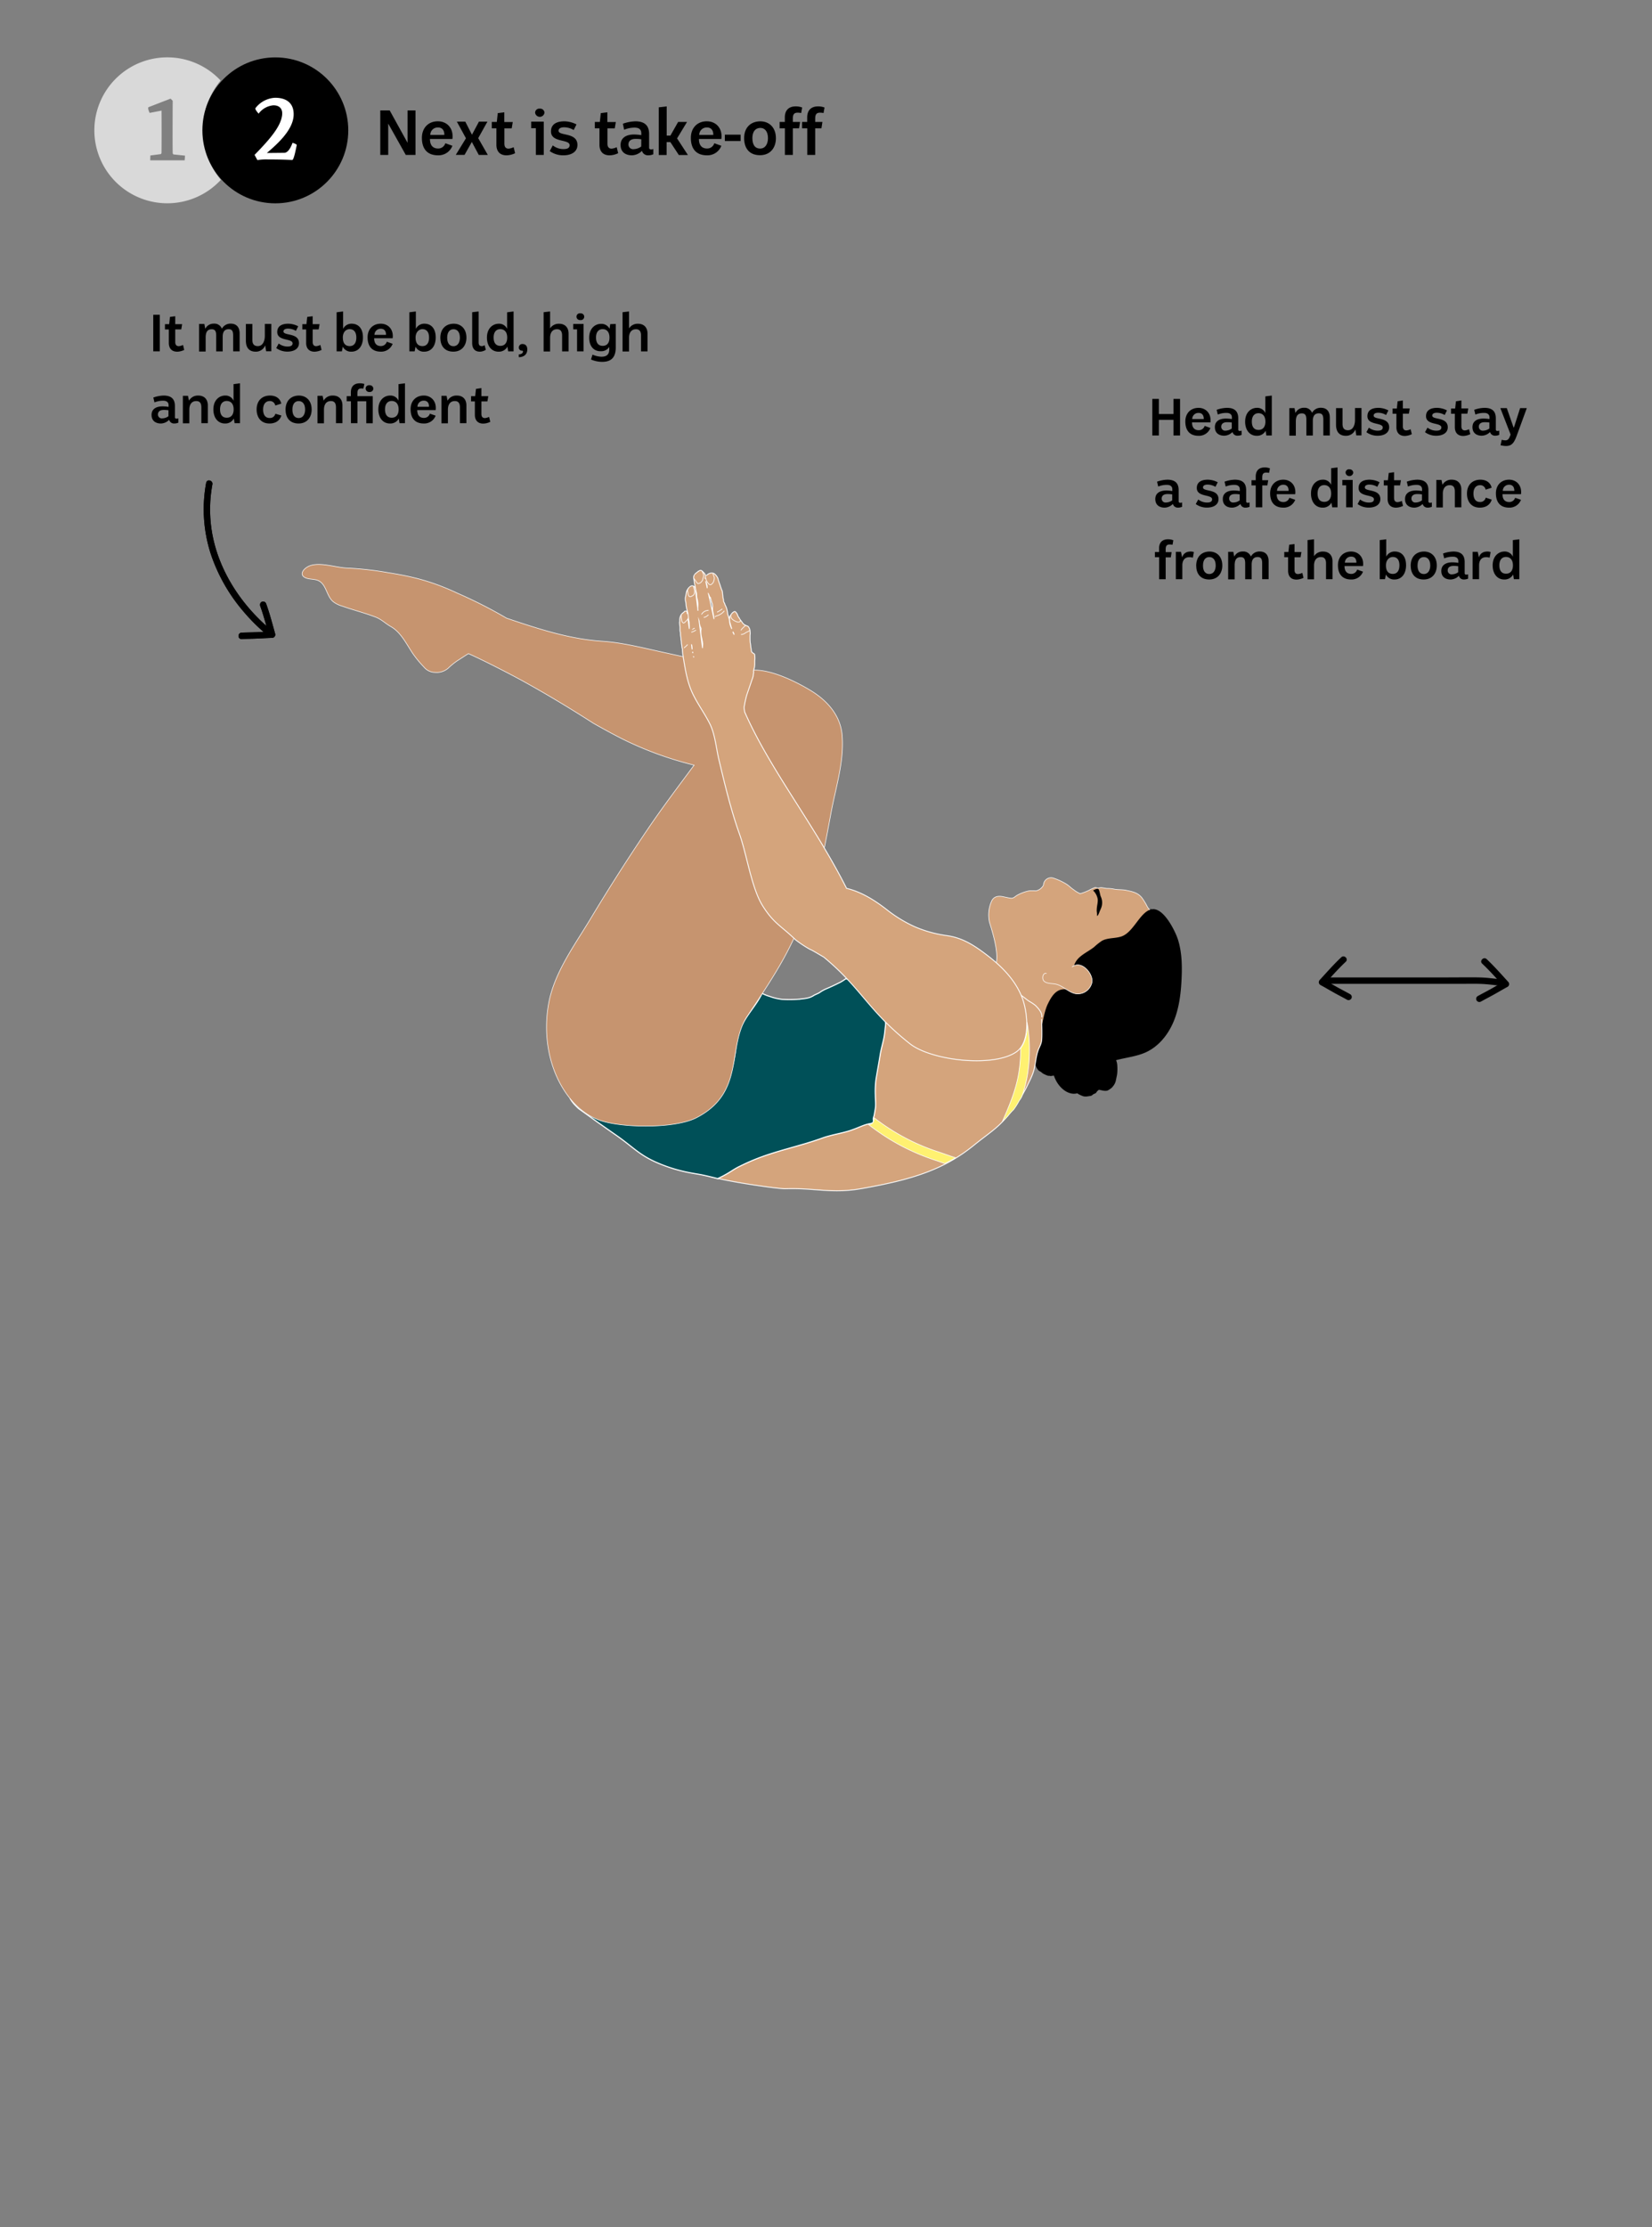 <svg id="Layer_1" data-name="Layer 1" xmlns="http://www.w3.org/2000/svg" viewBox="0 0 780 1051.14"><rect x="0" y="0" width="780" height="1051.14" fill="#808080" stroke="none"/><defs><style>.cls-1,.cls-2,.cls-5{fill:#d4a47c;}.cls-1,.cls-2,.cls-3,.cls-4,.cls-5,.cls-6{stroke:#fff;stroke-miterlimit:10;}.cls-1{stroke-width:0.28px;}.cls-2{stroke-width:0.41px;}.cls-3{fill:#005058;stroke-width:0.53px;}.cls-4{fill:#c6946f;stroke-width:0.27px;}.cls-5{stroke-width:0.32px;}.cls-6{fill:#fff171;stroke-width:0.3px;}.cls-7,.cls-8{fill:#fff;}.cls-7{opacity:0.7;}</style></defs><path class="cls-1" d="M503.44,481.11c1.24.28-6.08,7.84-5.46,9.19s-1.09,2-2,2.78c-.73.61-1.08,1.48-1.76,2.15-.52.52-1.08.77-1.49,1.42a6.51,6.51,0,0,0-.84,4.67c.55,1.76,2.45,2.6,3.18,4.21a5.61,5.61,0,0,1,.33,2.24,2.73,2.73,0,0,1,1.71-.32c4.06.47,7,3.38,10.53,5.08a20.29,20.29,0,0,0,1.69-3.17,30.08,30.08,0,0,1,2.78-4.91c1-1.41,1.39-2.89,3-3.5,1.21-.46,2.56-.16,3.75-.63a25.55,25.55,0,0,1,2.37-1.11,33.74,33.74,0,0,1,4.1-.59c3-.42,6.09-1.14,9.11-1.7a25.55,25.55,0,0,0,9.2-3.46,20.39,20.39,0,0,0,6.67-7.41,44.72,44.72,0,0,0,3.32-7,77.92,77.92,0,0,0,2.7-11c.72-4.19,0-9.14-1-13.22-.77-3-1-6-2.18-9a26.36,26.36,0,0,0-5.21-7.92c-1.81-2-2.73-4.36-3.91-6.72-.59-1.19-1.67-2.05-2.33-3.26a29.54,29.54,0,0,0-2.56-4.21c-2-2.49-4.64-2.92-7.54-3.53-1.93-.4-3.83-.14-5.77-.58a14.44,14.44,0,0,0-2.86-.28c-1.08,0-2-.36-3.12-.38-.53,0-.95.19-1.5.19s-.86-.33-1.41-.22a20.77,20.77,0,0,0-3,1.41,26.93,26.93,0,0,1-3.62,1.38,2.47,2.47,0,0,0-.4.11c0-.06-.14-.16-.47-.3a12.79,12.79,0,0,1-2.5-1.57c-2.09-1.43-2-1.91-4.55-3.3a28.55,28.55,0,0,0-5-2.19,3.57,3.57,0,0,0-4.68,2.95,2,2,0,0,1-.58,1.19,5,5,0,0,1-3.11,1.88,19.67,19.67,0,0,0-3.17,0,19.38,19.38,0,0,0-5.47,2c-1.4.78-1.83,1.7-3.39,1.43-1.13-.19-2.26-.44-3.37-.67-2.1-.45-4.16-.25-5.3,1.8a15.79,15.79,0,0,0-1.08,10.54c9,28-2.8,20.27-2.89,30.59-.06,7.06.72,18.15-3.83,23.6"/><path d="M519.07,430.58c-.13.35-.29.7-.44,1s-.3.6-.53.67-.1,0-.13-.07,0-.23,0-.31,0-.23,0-.35c0-.46-.1-.91-.13-1.37,0-.27-.06-.53,0-.79,0-1.65.61-3.35.45-5a7.48,7.48,0,0,0-2.19-4.07c.48-.24,2-1.09,2.47-.69.63.57.8,2.8,1.18,3.59a6.81,6.81,0,0,1,.38,4.72C519.86,428.86,519.38,429.69,519.07,430.58Z"/><path d="M513.52,512.12c1.46-2.16,2.65-4.74,4.35-6.7,5.43-6.23,15.27-5.3,22.85-8.61,6.23-2.72,10.82-8.41,13.42-14.69s3.41-13.15,3.74-19.94c.3-6.3.19-12.72-1.71-18.72-1.28-4-6.77-15.23-12.31-14.29S535.36,440,529.5,442c-3,1-6.36.56-9.11,2a26.62,26.62,0,0,0-3.71,2.92c-2.21,1.78-4.87,3-7,4.92s-3.55,5-2.42,7.63a11.61,11.61,0,0,1,6,.76c1.82.91,1.16,2,.61,4-.74,2.7-2.25,4.36-5,3.84s-5.59-1.71-8.25-.86c-2.89.92-4.52,3.89-5.86,6.6-2.31,4.66-3,14-5.36,18.62,2.25,2.17,1.21,1.89,3.33,4.19,1.59,1.74,4.6-1.62,4.12.69a19.34,19.34,0,0,0,1.87,12.93c2,3.68,6,6.91,10.05,5.76A8.76,8.76,0,0,0,513.52,512.12Z"/><path d="M543.06,428.69l.46.85.2-.1A3.15,3.15,0,0,0,543.06,428.69Z"/><path class="cls-1" d="M506.21,456.42c4.25-3.53,10.07,3.12,9.37,7.23a6.86,6.86,0,0,1-7.52,5.41c-3.51-.55-6.08-3.78-9.54-4.55-1.82-.4-3.91-.13-5.4-1.26s-.71-4.41,1-3.74"/><path d="M512.2,498.85a7.56,7.56,0,0,0,2.64,2.38,12.46,12.46,0,0,1,2.9,3,6.44,6.44,0,0,1,1.45,4.47,7,7,0,0,1-1.74,3.82,6.84,6.84,0,0,1-3.06,2.24c-1.34.23-3.38-.64-4.7-.88a7,7,0,0,1-3.88-2.78,6.26,6.26,0,0,1-1.74-4.56,20.71,20.71,0,0,1,4.79-10c1.15-1.42,3.63-1.83,5.4-1.84s4.68.5,6.13,1.6c2.77,2.12,1.93,6.37.69,9.06-.74,1.62-1.65,3.17-3.52,3.61a10.24,10.24,0,0,1-4.6-.27,18.78,18.78,0,0,1-5.07-1.39,6.89,6.89,0,0,1-2.36-1.42,21.67,21.67,0,0,0-2.11-2.26,8.62,8.62,0,0,1-2.1-2.76,3.38,3.38,0,0,1-.25-2.64,11.47,11.47,0,0,1,1.06-3c.31-.59.83-1.05,1.18-1.62.61-1,.66-1,1.95-.79"/><path d="M516.06,502.4c1.47-.34,2.59.41,3.69,1.25a6,6,0,0,0,1.19.82,1.94,1.94,0,0,1,1.18,1.63c.38,1.89-.63,3.94-1.34,5.59a6.58,6.58,0,0,1-1.11,2c-.49.52-1.15.84-1.62,1.36-.28.3-.39.68-.75.92s-.82.32-1.19.6-.51.51-1,.65a9.35,9.35,0,0,1-1.29.2,5.22,5.22,0,0,1-2.36,0,14.5,14.5,0,0,1-2.24-1,5.3,5.3,0,0,1-.88-.68c-.36-.29-.8-.43-1.16-.71a6.52,6.52,0,0,1-1.72-3.23c-.75-2.21-.06-4.84.48-7.05a12.06,12.06,0,0,1,2.36-4.7,29.3,29.3,0,0,1,2.11-2.06,10.5,10.5,0,0,1,2.08-1.75,8.69,8.69,0,0,1,2.85-1,19.26,19.26,0,0,1,3.2-.45,6.47,6.47,0,0,1,3,.89,8.29,8.29,0,0,0,1.38,1,5.84,5.84,0,0,1,1.58.74,6.94,6.94,0,0,1,3,5.1,22,22,0,0,1-.05,4.52c-.16,1-.39,1.89-.57,2.84a6.2,6.2,0,0,1-1.32,2.77,4.37,4.37,0,0,1-1.31,1.26,5.52,5.52,0,0,1-1.51.88c-1.67.32-3.11-.49-4.71-.47a4.85,4.85,0,0,1-.94.06c-.49-.06-1-.2-1.48-.3a10.56,10.56,0,0,1-2.37-.6,7.25,7.25,0,0,1-2.31-1.52,3.77,3.77,0,0,1-1.13-2.9,10.48,10.48,0,0,1,.23-3.86,13.87,13.87,0,0,1,2.48-4.5,10.42,10.42,0,0,1,4-3.36,11.52,11.52,0,0,1,2.56-1,12,12,0,0,1,2.46.12c1.74.15,3.13,1.5,4.41,2.54.25.21,1,.6,1.07.91s-.11.71-.16,1"/><path d="M499.36,492.71c1.46-.34,2.58.41,3.68,1.25a6,6,0,0,0,1.19.82,1.94,1.94,0,0,1,1.18,1.63c.38,1.88-.63,3.93-1.34,5.59a6.42,6.42,0,0,1-1.11,2c-.49.53-1.15.85-1.62,1.36-.28.31-.38.68-.74.93s-.83.32-1.2.6-.51.51-1,.65a9.33,9.33,0,0,1-1.29.19,5.09,5.09,0,0,1-2.36,0,14.45,14.45,0,0,1-2.24-1,5.74,5.74,0,0,1-.88-.68c-.36-.29-.8-.43-1.16-.71a6.57,6.57,0,0,1-1.72-3.23c-.75-2.21-.06-4.85.48-7.05a12.2,12.2,0,0,1,2.36-4.7,29.3,29.3,0,0,1,2.11-2.06,10.9,10.9,0,0,1,2.08-1.76,8.91,8.91,0,0,1,2.85-1,19.26,19.26,0,0,1,3.2-.45,6.54,6.54,0,0,1,3,.89,8.85,8.85,0,0,0,1.37,1,5.56,5.56,0,0,1,1.58.74,6.89,6.89,0,0,1,3,5.1,21.34,21.34,0,0,1,0,4.52c-.16.95-.39,1.89-.56,2.84a6.27,6.27,0,0,1-1.33,2.77,4.26,4.26,0,0,1-1.31,1.26,5.52,5.52,0,0,1-1.51.88c-1.67.32-3.11-.49-4.71-.47a5.79,5.79,0,0,1-.94.06c-.49-.06-1-.21-1.48-.3a11.13,11.13,0,0,1-2.37-.6,7.11,7.11,0,0,1-2.31-1.53,3.73,3.73,0,0,1-1.12-2.89,10.27,10.27,0,0,1,.23-3.86,13.56,13.56,0,0,1,2.47-4.5,10.37,10.37,0,0,1,4-3.36,11.44,11.44,0,0,1,2.55-1,12.71,12.71,0,0,1,2.46.11c1.74.16,3.13,1.51,4.41,2.55.25.2.95.59,1.07.91s-.11.71-.15,1"/><path class="cls-2" d="M491.85,481c0,3.23.2,6.53,0,9.75-.11,2-1.23,3.59-1.82,5.4-.84,2.58-1.07,5.4-1.65,8.05-.7,3.21-2.3,6-3.68,8.93a67.77,67.77,0,0,1-6.58,10.48c-6,8.43-10.22,10.38-18.36,17-14.09,11.39-28.87,16.16-53,20.41-14.27,2.51-21.51-.4-36,.07-4.52.14-59.71-7.87-31.46-9.31,2.41-.12,1.73-4.77,3-6.83a57.93,57.93,0,0,1,4.81-6c5.71-6.95,11.61-13.69,18.73-19.25,4.53-3.55,8.7-7.44,13.37-10.8,3.3-2.38,6.42-5,9.58-7.59,3.59-2.92,7.63-5.4,10.94-8.65,2.23-2.19,4.53-4.31,6.73-6.53a27.74,27.74,0,0,1,2.6-2.6,16.72,16.72,0,0,0,2.68-1.84,9.33,9.33,0,0,1,3.61-2.41c2.06-1.05,3.88-2.32,6.16-2.92,2.95-.78,5.86-1.87,8.77-2.89,3.27-1.14,6.32-2.71,9.7-3.44,1.17-.25,2.26-.79,3.41-1.13,1.88-.55,3.77-1,5.64-1.57a10.38,10.38,0,0,1,3.06-.55c1.36,0,2.57-.4,3.92-.44,2.3-.09,4.44-.91,6.76-.9,3.15,0,6.5-.39,9.58.43,3.5.93,7.33,2.07,10.29,4.26,1.1.81,2.16,1.69,3.29,2.47a20.47,20.47,0,0,1,3,2c1.31,1.33,3.3,3.45,2.94,5.55"/><path class="cls-3" d="M408.42,470.09c-3-2.87-2.27-6.71-9.08-8.13a22.47,22.47,0,0,1-2.65,1.7c-2,1-4.11,2-6.15,2.88a16.5,16.5,0,0,0-3.37,1.8c-.9.66-2,.93-3,1.54-2,1.3-3.95,1.39-6.28,1.69a57.28,57.28,0,0,1-8.79.11,25.4,25.4,0,0,1-5.57-1.34,21.45,21.45,0,0,1-3.73-1.48c-3.77,7.9-10.45,12.49-12.12,23.26,0,.34,0,.69-.07,1-1.13,9.67-3.41,21.18-11.93,27.27-4,2.88-9.07,4-14,4.63a140.21,140.21,0,0,1-28.6.73c-4.05-.28-8-.33-11.71-2-1.56-.7-11.84-4.25-12.16-5.42,0,.16.06.26.07.33l.13.19.58.92c.1.1.77,1,1,1.25.56.62,1.14,1.21,1.74,1.79.17.17.36.32.53.48,1.53,1.11,3.07,2.18,4.5,3.22,4.35,3.15,8.74,6.23,13.14,9.29,8.59,6,11.07,9.62,20.74,13.56s16.45,4.45,20,5.22c4,.85,7.19,1.72,7.19,1.72a48,48,0,0,0,4.72-2.45c1.86-1.11,3.52-2.29,5.47-3.24,2.18-1.07,4.3-2.07,6.55-3,10.5-4.4,21.87-6.54,32.57-10.41,4.25-1.54,8.78-2.16,13.09-3.52,2-.64,4-1.51,5.92-2.27a21.91,21.91,0,0,1,3.26-1,6.71,6.71,0,0,0,1.6-.39c.63-.63.28-1.38.34-2.14a12.42,12.42,0,0,1,.38-1.36c.2-1.07.39-2.17.56-3.24.33-2,0-4.4,0-6.47a44.45,44.45,0,0,1,.34-7.57c.66-3.9,1.36-7.8,2-11.7.52-3.19,1.6-6.28,2-9.47.19-1.37.27-2.75.5-4.12a9.75,9.75,0,0,0-.23-2.85C414.42,477.73,412,473.49,408.42,470.09Z"/><path class="cls-4" d="M397.62,347c-.77-9.37-7.07-16.36-14.8-21.06-7.11-4.33-19.38-10.37-27.91-9.58l-.48.05a21.58,21.58,0,0,1-5.7-.72l-37.35-8.19c-8.92-2-18.11-4.26-27.11-4.85-15.42-1-30.19-5.87-45.08-10.88a220.34,220.34,0,0,0-22.9-11.66c-11.51-5.38-20.33-7.82-32.79-9.78a152,152,0,0,0-19.26-2.2c-5.27-.16-11.92-2.61-17-1.39-4.08,1-7.23,5.43-1.29,6.46,1.51.26,3.12.24,4.49.92,3.59,1.76,3.73,7,6.69,9.72a12.49,12.49,0,0,0,4.37,2.23c5.22,1.84,10.74,3.24,15.86,5.2,2.81,1.08,4.64,3.05,7.17,4.47,4.9,2.74,7.53,8.6,10.64,13.1a51.12,51.12,0,0,0,5,6,6.82,6.82,0,0,0,5.25,2.53,8.34,8.34,0,0,0,6.23-2,31.59,31.59,0,0,1,4.27-3.49c1.74-1.1,3.48-2.27,5.26-3.37,8.49,3.8,20.27,10,24.63,12.35,11.77,6.46,23.14,13.31,34.38,20.53,4.31,2.44,8.65,4.83,13.05,7.08a163.23,163.23,0,0,0,34.49,12.67c-7.42,10-14.94,19.92-21.89,30.19q-14.22,21-27.3,42.78C271,446.58,261.56,459.34,259,473.88c-2.47,13.87-.13,28.14,6.41,39.2,4.13,7,10,12.78,17.3,15.53,10.06,3.81,35.8,4.31,46.18-1.07,23.2-12,14.15-33.31,24-48,14.55-21.76,21-31.61,30.07-56.45,4.61-12.55,6.88-25.77,9.31-38.87C394.5,372,398.66,359.51,397.62,347Z"/><path class="cls-2" d="M482.87,471.64c-2.95-8.41-9.38-15.06-16.31-20.41-6.1-4.7-11.66-8.48-19.33-9.61a58,58,0,0,1-15.35-4.23,63.16,63.16,0,0,1-13.36-8.19c-5.68-4.4-12-8.31-18.81-9.91-15.29-30.36-35.93-55.63-48.1-83.24a20.39,20.39,0,0,1-.27-2.22,50.23,50.23,0,0,1,1.2-5.62c.28-.86.58-1.73.88-2.59.52-1.47,1-2.9,1.49-4.38a19.85,19.85,0,0,0,.64-1.88c.13-.59.13-1.23.3-1.81l-.07-.82c.14-.67.37-1.33.47-2a10,10,0,0,0,.11-1.89c0-.26,0-.51,0-.78,0-.42.1-.83.08-1.25a15.31,15.31,0,0,0-.08-1.67c-.09-.57-.54-.68-.92-.95a1.5,1.5,0,0,1-.68-1.14c-.06-.56-.17-1.11-.25-1.66-.05-.36-.05-.7-.11-1.05s-.09-.64-.15-.94a17.88,17.88,0,0,1-.11-2.08c0-.35,0-.7,0-1.05a7.43,7.43,0,0,1,.07-.94,3.05,3.05,0,0,0,0-.8c-.05-.29,0-.61-.08-.9a3.59,3.59,0,0,0-.63-1.61,1.57,1.57,0,0,0-.32-.4c-.19-.11-.46-.19-.67-.29a6.79,6.79,0,0,1-1.34-.69,6.15,6.15,0,0,1-.91-1.15c-.27-.35-.53-.71-.81-1.06s-.3-.57-.48-.84a2.79,2.79,0,0,1-.43-.59c-.08-.22-.21-.41-.28-.64a1.36,1.36,0,0,0-.21-.54,7.29,7.29,0,0,0-.74-1c-.42-.4-.9,0-1.35.32a2.48,2.48,0,0,0-.58.67,10.08,10.08,0,0,0-.84,1.28.65.65,0,0,0-.1.37c0,.09.08.16.08.25s-.08.19-.11.29a.7.7,0,0,0,0,.32,10.38,10.38,0,0,0,.38,2.1c.21.76.43,1.52.68,2.26a.88.88,0,0,1,.05.15c-.13-.3-.28-.6-.4-.92a9.76,9.76,0,0,1-.58-1.95,15.25,15.25,0,0,0-.3-2.06,3.35,3.35,0,0,1-.14-.38,8.33,8.33,0,0,0-.22-.86c-.06-.2-.16-.35-.23-.53a5.06,5.06,0,0,1-.1-.68,12.17,12.17,0,0,0-.25-1.41,8.23,8.23,0,0,0-.87-2.38c-.15-.19-.13-.4-.21-.63a5,5,0,0,0-.28-.57,2,2,0,0,1-.25-.54,5.16,5.16,0,0,1-.09-.79c-.06-.48-.24-.92-.27-1.42s-.13-1-.16-1.47a8.69,8.69,0,0,0-.19-1.37c0-.2-.2-.32-.27-.5s-.09-.35-.15-.52c-.14-.41-.31-.77-.42-1.19s-.3-.93-.46-1.38c-.28-.74-.51-1.51-.72-2.29a5.66,5.66,0,0,0-1.2-1.77,2.21,2.21,0,0,0-2.15-.7,3.21,3.21,0,0,0-2,1.12,2.07,2.07,0,0,0-.51,1c0-.22,0-.47,0-.68a1.9,1.9,0,0,0-.52-1.33,2.71,2.71,0,0,0-.35-.41,5.9,5.9,0,0,1-.49-.51,2.49,2.49,0,0,0-.57-.41c-.34-.19-.61-.08-1,.11a10.49,10.49,0,0,0-1.41,1,3.32,3.32,0,0,0-1.08,1.32,3.87,3.87,0,0,0,0,1.94,19,19,0,0,0,.35,2.3c.13.57.25,1.11.33,1.69a16.11,16.11,0,0,0,.42,2c.2.7.08,1.58.22,2.32.07.39.19.76.28,1.14s.07.66.15,1a7.71,7.71,0,0,1,.06,2.15,7.34,7.34,0,0,0,0,1.15,8.12,8.12,0,0,1,.07.85l-1.23-10a.87.87,0,0,0-.13-.63c-.06-.11,0-.21-.09-.32a1.51,1.51,0,0,0-.89-.74c-1-.37-1.88.66-2.49,1.52A3.83,3.83,0,0,0,324,280c-.08.71-.3,1.39-.39,2.09a5.49,5.49,0,0,0,.09,1.77,11.14,11.14,0,0,1,.24,1.85,23.42,23.42,0,0,0,.8,3.55l.18,1c0,.27,0,.55,0,.83.09.76.25,1.48.38,2.23a6.05,6.05,0,0,1,.1,1.21c0,.37.07.73.05,1.11s0,.79,0,1.18l-1-7.75c-.13-.16,0-.59-.2-.61s-.28,0-.41,0-.28-.08-.42,0a.79.79,0,0,0-.3.25c-.35.37-.78.62-1.14,1a3.17,3.17,0,0,0-.74,1.25,4.32,4.32,0,0,0-.31,2c0,.34-.09.67-.08,1s.05.74.08,1.12.11.62.12.93,0,.61,0,.92,0,.74.09,1.09a4.54,4.54,0,0,1,.12.92,8.23,8.23,0,0,0,.2,1.81c.11.48,0,1,.14,1.53s.08,1.06.17,1.58.16,1.23.25,1.83c0,.24.16.42.19.67a8.53,8.53,0,0,0,0,.87c.09.56.09,1.13.19,1.7,1,6.05,1.84,12.38,4.49,18.1,2.37,5.12,5.8,9.64,8.3,14.69,2.4,4.84,2.94,11.2,4.16,16.49C342.17,370,345,382,349.1,393.51c3.53,9.82,5.72,25.65,11,34.05s8.68,9.36,15.5,16a55.39,55.39,0,0,0,6.91,4.57l.07,0c.3.16.59.3.86.43,1.56.84,3.44,2,5.47,3.16,18,14.87,20.77,25.16,40.72,40.92,10.15,8,39.44,11.34,50.23,3.84C486.55,491.87,485.26,478.46,482.87,471.64ZM327.13,308.27l-.12-.67A3.76,3.76,0,0,1,327.13,308.27Zm-.65-4.14a8,8,0,0,1,.31,2.37Zm1,5.8c.06.05.1.09.08.15S327.48,310.05,327.44,309.93Zm4.3-6.12a9,9,0,0,1-.06,1.22c0-.09-.06.82-.05.73L330.06,293a1.64,1.64,0,0,1,.07.28c0,.26,0,.51.06.76a7.44,7.44,0,0,0,.74,2.38c.25.38,0,.78,0,1.3s0,1.25.06,1.79c.12,1.08.42,1.75.53,2.83A5.41,5.41,0,0,1,331.74,303.81Zm14.46-5.12-.15-.34a2.11,2.11,0,0,1,.5,1.23A2.85,2.85,0,0,0,346.2,298.69Zm-10.87-16.53a6.09,6.09,0,0,1,.48,1.42,7.38,7.38,0,0,0,.43,1.33,4.54,4.54,0,0,1,.15,1.85,13.75,13.75,0,0,0,.06,1.71,28.17,28.17,0,0,1,.64,3.71l-2.61-11.89a4.44,4.44,0,0,0,.24.64C334.92,281.34,335.12,281.75,335.33,282.16Zm-1.5-5.58c0,.34,0,.7.06,1.05-.29-1.36-.54-2.49-.71-3.28A8.36,8.36,0,0,1,333.83,276.58Zm-.9-3.54a.56.56,0,0,0,0,.13v-.06A.2.2,0,0,1,332.93,273Z"/><path class="cls-5" d="M349.86,299.49a3.39,3.39,0,0,0,1.38-.32c.29-.16.58-.35.87-.54a6.72,6.72,0,0,1,.75-.4c.41-.23.84-.2,1-.78"/><path class="cls-5" d="M349.81,297.5a8,8,0,0,1,1.22-1.38l.42-.42c.17-.18.46-.28.6-.47"/><path class="cls-5" d="M336.5,270.58a19.13,19.13,0,0,1,.74,1.9,3.27,3.27,0,0,1-.07,1.15,3.65,3.65,0,0,1-.53,1.42,3.51,3.51,0,0,1-.91.86c-.83.34-1.34-.58-1.75-1.15a5,5,0,0,1-.54-1.09c-.06-.17-.07-.35-.13-.52A4.32,4.32,0,0,1,333,272"/><path class="cls-5" d="M331.45,269.58a14.12,14.12,0,0,1,.62,1.3,2.17,2.17,0,0,1,.06,1.43c-.1.38-.27.76-.37,1.14,0,.1,0,.19,0,.29a2.78,2.78,0,0,1-.28.47,2.45,2.45,0,0,1-1.06,1c-.32.16-.81.36-1.09.13a4.91,4.91,0,0,1-.69-.92c-.16-.23-1.45-1.86-1.13-2a4.84,4.84,0,0,0,.24-.92"/><path class="cls-5" d="M327.35,276.72c.13.24.27,1,.37,1.25a3.23,3.23,0,0,1,.17,1.28,4.3,4.3,0,0,1-.05.8,4.49,4.49,0,0,1-.31.71c-.14.21-.31.24-.49.37a2.36,2.36,0,0,1-.48.29,1.9,1.9,0,0,1-.43.21,1.53,1.53,0,0,1-.43,0,1,1,0,0,1-.62-.62,5.45,5.45,0,0,1-.25-1.24c0-.21-.09-.39-.13-.6a6.48,6.48,0,0,1,0-1c.12.08.61-1,.68-.84"/><path class="cls-5" d="M334.52,290.14a4.82,4.82,0,0,1-1,.8,2.47,2.47,0,0,1-1.26.48"/><path class="cls-5" d="M334.56,288.07a2.56,2.56,0,0,0-.66.09,3,3,0,0,0-1.17.39,3.4,3.4,0,0,0-.88.65,5.14,5.14,0,0,0-.38.42,1.26,1.26,0,0,1-.28.4"/><path class="cls-5" d="M328,296.45c-.25.14-.51.3-.77.43a.57.57,0,0,1,.38-.18"/><path class="cls-5" d="M328.61,297.43c-.52.26-1,.56-1.57.78a1.52,1.52,0,0,1-.65.16"/><path class="cls-5" d="M324.65,304.2a9.25,9.25,0,0,1-1.16,1.18c-.16.14-.45.28-.5.5"/><path class="cls-5" d="M341.07,287.4a21.13,21.13,0,0,1-1.93,1.25c-.9.53-.16.05-.24.11"/><path class="cls-5" d="M342,288.29a6.58,6.58,0,0,1-3.72,2.41c-.27,0-.48.36-.74.48"/><path class="cls-5" d="M324.83,289.77c0,.19.24,1.39.21,1.57a2.51,2.51,0,0,1-.23.75,7.45,7.45,0,0,1-1.15,1.34c-.32.32-.65.68-1.06.56a1.23,1.23,0,0,1-.67-1c-.1-.49-.16-.94-.23-1.43a3.89,3.89,0,0,1,0-1.48"/><path class="cls-5" d="M349.41,292.53c.66,1.23-1,1.2-1.47,1-1.16-.49-3.58-1.51-2.72-3.59"/><path class="cls-6" d="M451.2,546.45c-2.8-.86-5.54-1.92-8.33-2.83a97.09,97.09,0,0,1-14.11-5.85,100.58,100.58,0,0,1-12.95-7.89c-1.07-.77-2.15-1.55-3.17-2.39q0,.38,0,.75a3.36,3.36,0,0,1-.42,1.52,2.28,2.28,0,0,1-1.24.89,7.19,7.19,0,0,1-.8.2c1.49,1.2,3.06,2.33,4.62,3.41A100.84,100.84,0,0,0,427.82,542a104.57,104.57,0,0,0,13.93,5.68c1.44.47,2.87,1,4.29,1.48C447.81,548.33,449.52,547.43,451.2,546.45Z"/><path class="cls-6" d="M485.68,487.83c-.18-1.78-.43-3.56-.77-5.33a27.75,27.75,0,0,1,0,3.76,16.82,16.82,0,0,1-3,8.57,70.12,70.12,0,0,1-.91,11.7c-1.12,6.73-3.5,13-6.16,19.22-.5,1.15-1,2.31-1.49,3.47l.22-.22a21,21,0,0,0,2.05-2c.67-.76,1.31-1.55,2-2.3.3-.33.62-.63.94-.93a32,32,0,0,0,2.61-4.13,2.54,2.54,0,0,1,.45-.63c.26-.42.53-.83.76-1.27l.07-.19a2.27,2.27,0,0,1,.23-.58,64.16,64.16,0,0,0,2.38-9.36A74.79,74.79,0,0,0,485.68,487.83Z"/><path d="M699.81,454.83c3.6,3.37,6.85,7.09,10.18,10.72l.3-2.36c-2.2,1.19-4.33,2.47-6.51,3.68-2,1.13-4.09,2.17-6.1,3.3a1.5,1.5,0,0,0,1.51,2.59c2-1.13,4.08-2.17,6.1-3.3,2.18-1.21,4.32-2.49,6.51-3.68a1.51,1.51,0,0,0,.31-2.35c-3.33-3.64-6.58-7.35-10.17-10.73-1.41-1.32-3.54.8-2.13,2.13Z"/><path d="M633.29,451.82c-3.6,3.38-6.85,7.09-10.18,10.72a1.52,1.52,0,0,0,.31,2.36c2.19,1.18,4.33,2.46,6.51,3.68,2,1.12,4.08,2.16,6.1,3.3a1.5,1.5,0,0,0,1.51-2.59c-2-1.14-4.08-2.18-6.1-3.3-2.17-1.22-4.31-2.5-6.51-3.68l.31,2.36c3.32-3.64,6.57-7.35,10.17-10.73,1.41-1.32-.72-3.44-2.12-2.12Z"/><path d="M709.47,462.28c-2.45-.18-4.89-.52-7.34-.74-2.65-.24-5.3-.24-8-.24-5.37,0-10.74.05-16.11.05H628a1.5,1.5,0,0,0,0,3c21.39,0,42.79,0,64.18,0,2.93,0,5.88-.07,8.81.14s5.64.62,8.48.83c1.92.15,1.91-2.85,0-3Z"/><path d="M547.16,188.28v7.13h6.9v-7.13h3.11v17.26h-3.11v-7.35h-6.9v7.35h-3.09V188.28Z"/><path d="M571.5,202a5.77,5.77,0,0,1-5.58,3.7c-4.34,0-6.26-2.71-6.26-6.76s2.71-6.53,6.44-6.43c3,.07,5.74,2.34,5.45,6.46l0,.39h-8.73c0,2.2.94,3.7,3.18,3.7a2.89,2.89,0,0,0,2.79-2.05Zm-3.13-4.22c0-2-1-2.93-2.54-2.88a2.87,2.87,0,0,0-2.91,2.88Z"/><path d="M574.44,193.43a15.39,15.39,0,0,1,4.88-.93c3.89,0,5.32,1.92,5.32,4.93v5.23a.65.65,0,0,0,.62.74,2.61,2.61,0,0,0,1-.15v2a4.85,4.85,0,0,1-2,.4,2.34,2.34,0,0,1-2.34-1.75,5.62,5.62,0,0,1-3.89,1.75c-2.52,0-4.39-1.28-4.42-4s2-4.09,5.25-4.09a20,20,0,0,1,2.79.24v-.76c0-1.41-.89-2.17-2.66-2.15a10.41,10.41,0,0,0-4,.79Zm7.15,6a14.18,14.18,0,0,0-2.52-.14c-1.48.07-2.42.76-2.44,2.07a1.82,1.82,0,0,0,2.1,1.9,5.09,5.09,0,0,0,2.86-1Z"/><path d="M600.48,186.7v18.84h-2.57l-.34-2.22a4.53,4.53,0,0,1-4.12,2.37c-3.48.05-5.55-2.84-5.55-6.63,0-4.64,3-6.56,5.53-6.56a4.11,4.11,0,0,1,4,2.44V187.1ZM591.06,199c0,2.2.86,3.92,3.15,3.92s3.26-1.72,3.26-3.89c0-2.94-1.58-4-3.28-4S591.06,196.2,591.06,199Z"/><path d="M611.21,192.62l.44,2.29a4.34,4.34,0,0,1,4-2.44,3.75,3.75,0,0,1,3.84,2.39,4.58,4.58,0,0,1,4.17-2.39c3,0,4.22,2,4.22,4.64v8.43h-3.06v-7.45c0-2-.47-3-2.15-3-2.21,0-2.81,1.68-2.81,3.58v6.9h-3.05v-7.45c0-2-.47-3-2.15-3-2.37,0-2.83,1.9-2.83,4v6.51h-3.06V192.62Z"/><path d="M633.88,192.62v7.45c0,2,.78,3,2.58,3,2.35,0,3.31-2.42,3.31-4.86v-5.62h3.06v12.92h-2.45l-.44-2.81a4.71,4.71,0,0,1-4.46,3c-3.16,0-4.66-1.95-4.66-5.2v-7.87Z"/><path d="M646.33,201.84a6.68,6.68,0,0,0,4.19,1.43c1.48,0,2.35-.44,2.35-1.5,0-2.52-7.48-.84-7.23-5.57.1-2.32,1.8-3.7,5.23-3.7a10.49,10.49,0,0,1,4.66,1.21l-1.09,2.17a7.31,7.31,0,0,0-3.69-1.07c-1.21,0-2.22.4-2.17,1.41.14,2.05,7.32.47,7.32,5.45,0,2.66-2.39,4-5.45,4a8.86,8.86,0,0,1-5.3-1.68Z"/><path d="M662.36,189v3.77h3.26l-.42,2.47h-2.84v5.92c0,1.4.64,2,1.68,2a5.72,5.72,0,0,0,2-.57l.56,2.34a8.1,8.1,0,0,1-3.28.84c-3,0-4-2-4-4.14v-6.34h-1.8v-2.47h2l.37-3.42Z"/><path d="M674,201.84a6.73,6.73,0,0,0,4.2,1.43c1.48,0,2.34-.44,2.34-1.5,0-2.52-7.47-.84-7.23-5.57.1-2.32,1.8-3.7,5.23-3.7a10.49,10.49,0,0,1,4.66,1.21l-1.08,2.17a7.36,7.36,0,0,0-3.7-1.07c-1.21,0-2.22.4-2.17,1.41.15,2.05,7.32.47,7.32,5.45,0,2.66-2.39,4-5.45,4a8.86,8.86,0,0,1-5.3-1.68Z"/><path d="M690,189v3.77h3.25l-.42,2.47H690v5.92c0,1.4.64,2,1.67,2a5.72,5.72,0,0,0,1.95-.57l.57,2.34a8.1,8.1,0,0,1-3.28.84c-3,0-4-2-4-4.14v-6.34h-1.8v-2.47h1.94l.38-3.42Z"/><path d="M696.05,193.43a15.46,15.46,0,0,1,4.89-.93c3.89,0,5.32,1.92,5.32,4.93v5.23a.65.65,0,0,0,.62.74,2.61,2.61,0,0,0,1-.15v2a4.89,4.89,0,0,1-2,.4,2.34,2.34,0,0,1-2.34-1.75,5.65,5.65,0,0,1-3.9,1.75c-2.51,0-4.39-1.28-4.41-4s2-4.09,5.25-4.09a20,20,0,0,1,2.79.24v-.76c0-1.41-.89-2.17-2.66-2.15a10.41,10.41,0,0,0-4,.79Zm7.16,6a14.18,14.18,0,0,0-2.52-.14c-1.48.07-2.42.76-2.44,2.07a1.82,1.82,0,0,0,2.09,1.9,5.1,5.1,0,0,0,2.87-1Z"/><path d="M711.44,192.62l3.18,9.12h.2l2.91-9.12h3.16l-4.79,13.12c-1.57,4.31-3.05,5.4-7.61,4.44l.54-2.59c2.91.71,3.3,0,4.21-2.49l-4.85-12.48Z"/><path d="M546.31,227.35a15.36,15.36,0,0,1,4.88-.94c3.89,0,5.32,1.92,5.32,4.93v5.23a.65.65,0,0,0,.62.74,2.41,2.41,0,0,0,1-.15v2.05a5,5,0,0,1-2,.39,2.34,2.34,0,0,1-2.34-1.75,5.62,5.62,0,0,1-3.89,1.75c-2.52,0-4.39-1.28-4.42-4s2-4.09,5.26-4.09a19.84,19.84,0,0,1,2.78.25V231c0-1.4-.89-2.17-2.66-2.14a10.47,10.47,0,0,0-4,.79Zm7.15,6a13.13,13.13,0,0,0-2.52-.15c-1.48.07-2.41.77-2.44,2.07a1.81,1.81,0,0,0,2.1,1.9,5.1,5.1,0,0,0,2.86-1Z"/><path d="M565.77,235.76a6.68,6.68,0,0,0,4.19,1.43c1.48,0,2.34-.45,2.34-1.51,0-2.51-7.47-.84-7.22-5.57.09-2.32,1.8-3.7,5.22-3.7a10.49,10.49,0,0,1,4.66,1.21l-1.08,2.17a7.25,7.25,0,0,0-3.7-1.06c-1.21,0-2.22.39-2.17,1.4.15,2.05,7.32.47,7.32,5.45,0,2.67-2.39,4-5.45,4a8.82,8.82,0,0,1-5.3-1.67Z"/><path d="M578.17,227.35a15.42,15.42,0,0,1,4.88-.94c3.9,0,5.33,1.92,5.33,4.93v5.23a.65.65,0,0,0,.62.74,2.45,2.45,0,0,0,1-.15v2.05a5.09,5.09,0,0,1-2,.39,2.33,2.33,0,0,1-2.34-1.75,5.67,5.67,0,0,1-3.9,1.75c-2.51,0-4.39-1.28-4.41-4s2-4.09,5.25-4.09a19.85,19.85,0,0,1,2.79.25V231c0-1.4-.89-2.17-2.67-2.14a10.39,10.39,0,0,0-4,.79Zm7.15,6a13,13,0,0,0-2.51-.15c-1.48.07-2.42.77-2.44,2.07a1.81,1.81,0,0,0,2.09,1.9,5.07,5.07,0,0,0,2.86-1Z"/><path d="M592.9,226.66v-1.75c0-2.64,1.38-4.29,4.26-4.29a6.74,6.74,0,0,1,2.44.44l-.39,2.14a7.24,7.24,0,0,0-1.31-.14c-1.36,0-1.92.56-1.92,2.34v1.26h2.81l-.4,2.46H596v10.33H592.9V229.12h-2v-2.46Z"/><path d="M611.54,235.9a5.76,5.76,0,0,1-5.57,3.7c-4.34,0-6.27-2.71-6.27-6.75s2.72-6.54,6.44-6.44c3,.07,5.74,2.34,5.45,6.46l-.05.39h-8.73c0,2.2.94,3.7,3.18,3.7a2.88,2.88,0,0,0,2.79-2Zm-3.13-4.21c.05-2-1-2.94-2.54-2.89a2.88,2.88,0,0,0-2.91,2.89Z"/><path d="M631.52,220.62v18.83H629l-.34-2.21a4.53,4.53,0,0,1-4.12,2.36c-3.48.05-5.55-2.83-5.55-6.63,0-4.64,3-6.56,5.52-6.56a4.11,4.11,0,0,1,4,2.44V221Zm-9.42,12.32c0,2.2.86,3.93,3.15,3.93s3.26-1.73,3.26-3.9c0-2.93-1.58-4-3.28-4S622.1,230.11,622.1,232.94Z"/><path d="M638.67,226.53v12.92h-3.08V229.07h-1.8v-2.54Zm-1.55-5a1.65,1.65,0,0,1,1.82,1.56,1.82,1.82,0,0,1-3.62,0A1.59,1.59,0,0,1,637.12,221.5Z"/><path d="M642.17,235.76a6.73,6.73,0,0,0,4.2,1.43c1.48,0,2.34-.45,2.34-1.51,0-2.51-7.47-.84-7.23-5.57.1-2.32,1.8-3.7,5.23-3.7a10.49,10.49,0,0,1,4.66,1.21l-1.08,2.17a7.3,7.3,0,0,0-3.7-1.06c-1.21,0-2.22.39-2.17,1.4.15,2.05,7.32.47,7.32,5.45,0,2.67-2.39,4-5.45,4a8.82,8.82,0,0,1-5.3-1.67Z"/><path d="M658.21,222.88v3.78h3.25l-.42,2.46h-2.83V235c0,1.41.64,2,1.67,2a5.5,5.5,0,0,0,2-.57l.57,2.34a7.94,7.94,0,0,1-3.28.84c-3,0-4-2-4-4.14v-6.34h-1.8v-2.46h1.95l.37-3.43Z"/><path d="M664.22,227.35a15.43,15.43,0,0,1,4.89-.94c3.89,0,5.32,1.92,5.32,4.93v5.23a.65.65,0,0,0,.62.74,2.41,2.41,0,0,0,1-.15v2.05a5,5,0,0,1-2,.39,2.34,2.34,0,0,1-2.34-1.75,5.64,5.64,0,0,1-3.89,1.75c-2.52,0-4.39-1.28-4.42-4s2-4.09,5.25-4.09a19.85,19.85,0,0,1,2.79.25V231c0-1.4-.89-2.17-2.66-2.14a10.41,10.41,0,0,0-4,.79Zm7.16,6a13.13,13.13,0,0,0-2.52-.15c-1.48.07-2.42.77-2.44,2.07a1.81,1.81,0,0,0,2.1,1.9,5.1,5.1,0,0,0,2.86-1Z"/><path d="M680.6,226.53l.47,2.3a4.76,4.76,0,0,1,4.41-2.42c3,0,4.49,2,4.49,4.61v8.43h-3.06V232c0-2-.74-3-2.41-3-2.35,0-3.26,1.9-3.26,4v6.51h-3.06V226.53Z"/><path d="M704.33,235.83c-.84,2.64-3,3.77-5.63,3.77-4.24,0-6.06-3.15-6.06-6.61,0-4.21,2.61-6.51,6.14-6.58,3.1-.07,5,1.53,5.5,3.8l-2.84.91a2.55,2.55,0,0,0-2.61-2.12c-1.78,0-3.13,1.31-3.13,3.94,0,2.1.78,4,3.08,4a2.6,2.6,0,0,0,2.71-2.05Z"/><path d="M718.14,235.9a5.77,5.77,0,0,1-5.58,3.7c-4.34,0-6.26-2.71-6.26-6.75s2.71-6.54,6.44-6.44c3,.07,5.74,2.34,5.45,6.46l-.05.39h-8.73c0,2.2.94,3.7,3.18,3.7a2.88,2.88,0,0,0,2.79-2ZM715,231.69c0-2-1-2.94-2.54-2.89a2.88,2.88,0,0,0-2.91,2.89Z"/><path d="M547.27,260.57v-1.75c0-2.64,1.38-4.29,4.26-4.29A6.74,6.74,0,0,1,554,255l-.39,2.15a6.25,6.25,0,0,0-1.31-.15c-1.35,0-1.92.57-1.92,2.34v1.26h2.81l-.39,2.47h-2.42v10.33h-3.08V263h-2v-2.47Z"/><path d="M557.6,260.45l.57,2.66c.59-2,2.09-2.84,4.19-2.79a5.12,5.12,0,0,1,1.33.23l-.47,2.68a5.29,5.29,0,0,0-1.85-.24c-2.26.07-3.13,1.82-3.13,3.89v6.49h-3.06V260.45Z"/><path d="M571.12,260.32c3.23,0,6,2.2,6,6.61,0,3.63-2.15,6.59-6.17,6.59-4.36,0-6.16-3-6.16-6.59C564.83,262.52,567.62,260.32,571.12,260.32ZM568,266.93c0,2.05.69,4,3,4,2.1,0,3-1.95,3-4,0-2.86-1.41-4-3-4C569.42,262.91,568,264,568,266.93Z"/><path d="M582.31,260.45l.45,2.29a4.3,4.3,0,0,1,4-2.44,3.77,3.77,0,0,1,3.85,2.39,4.53,4.53,0,0,1,4.17-2.39c3,0,4.21,2,4.21,4.63v8.44h-3.05v-7.45c0-2-.47-3-2.15-3-2.22,0-2.81,1.67-2.81,3.57v6.91h-3.06v-7.45c0-2-.47-3-2.14-3-2.37,0-2.84,1.9-2.84,4v6.51h-3.06V260.45Z"/><path d="M611.22,256.8v3.77h3.26l-.42,2.47h-2.84V269c0,1.41.64,1.95,1.68,1.95a5.76,5.76,0,0,0,2-.56l.56,2.34a8.1,8.1,0,0,1-3.28.84c-3,0-4-2-4-4.15V263h-1.8v-2.47h1.95l.37-3.43Z"/><path d="M620.42,254.53v8a4.83,4.83,0,0,1,4.24-2.2c3,0,4.49,1.95,4.49,4.61v8.44h-3.06v-7.45c0-2-.74-3-2.42-3-2.34,0-3.25,1.9-3.25,4v6.51h-3.06V254.9Z"/><path d="M643.55,269.82a5.76,5.76,0,0,1-5.57,3.7c-4.34,0-6.26-2.72-6.26-6.76s2.71-6.54,6.43-6.44c3,.08,5.75,2.35,5.45,6.46l-.05.4h-8.73c0,2.19.94,3.7,3.18,3.7a2.87,2.87,0,0,0,2.79-2.05Zm-3.13-4.22c.05-2-1-2.93-2.54-2.88A2.87,2.87,0,0,0,635,265.6Z"/><path d="M654.51,254.53v8.21a4.42,4.42,0,0,1,4.31-2.42c2.44.08,5.06,1.73,5.06,6.49,0,3.9-2,6.71-5.45,6.71a4.28,4.28,0,0,1-4.07-2.37l-.42,2.22h-2.49V254.92Zm-.13,12.35c0,2.22.82,4,3.26,4,2,0,3.1-1.51,3.1-4.05,0-3-1.5-3.94-3.13-3.94S654.38,264.29,654.38,266.88Z"/><path d="M672.39,260.32c3.23,0,6,2.2,6,6.61,0,3.63-2.15,6.59-6.17,6.59-4.36,0-6.16-3-6.16-6.59C666.1,262.52,668.88,260.32,672.39,260.32Zm-3.09,6.61c0,2.05.7,4,3,4,2.1,0,3-1.95,3-4,0-2.86-1.41-4-3-4S669.3,264,669.3,266.93Z"/><path d="M681.34,261.26a15.42,15.42,0,0,1,4.88-.94c3.9,0,5.33,1.93,5.33,4.94v5.22a.65.65,0,0,0,.62.74,2.45,2.45,0,0,0,1-.15v2.05a5.05,5.05,0,0,1-2,.4,2.33,2.33,0,0,1-2.34-1.76,5.63,5.63,0,0,1-3.9,1.76c-2.51,0-4.39-1.29-4.41-4s2-4.1,5.25-4.1a19.85,19.85,0,0,1,2.79.25v-.77c0-1.4-.89-2.17-2.67-2.14a10.39,10.39,0,0,0-4,.79Zm7.15,6a13.88,13.88,0,0,0-2.51-.15c-1.48.08-2.42.77-2.44,2.08a1.8,1.8,0,0,0,2.09,1.89,5.07,5.07,0,0,0,2.86-1Z"/><path d="M697.72,260.45l.57,2.66c.59-2,2.09-2.84,4.19-2.79a5.28,5.28,0,0,1,1.33.23l-.47,2.68a5.33,5.33,0,0,0-1.85-.24c-2.27.07-3.13,1.82-3.13,3.89v6.49H695.3V260.45Z"/><path d="M717.35,254.53v18.84h-2.57l-.34-2.22a4.53,4.53,0,0,1-4.12,2.37c-3.48.05-5.55-2.84-5.55-6.64,0-4.63,3-6.56,5.53-6.56a4.12,4.12,0,0,1,4,2.44v-7.84Zm-9.42,12.33c0,2.19.86,3.92,3.15,3.92s3.26-1.73,3.26-3.9c0-2.93-1.58-4-3.28-4S707.93,264,707.93,266.86Z"/><path d="M97.35,227.85a68.34,68.34,0,0,0,2.26,33.88,81.51,81.51,0,0,0,15.44,27A88.38,88.38,0,0,0,127,300.4c1.49,1.2,3.62-.91,2.12-2.12-15.47-12.49-27.31-30.61-29.53-50.65a65,65,0,0,1,.69-19c.35-1.89-2.54-2.69-2.89-.8Z"/><path d="M122.78,285.81c1.69,4.63,2.92,9.41,4.25,14.16l1.45-1.9c-2.49.06-5,.24-7.47.34-2.31.1-4.62.1-6.94.2-1.92.09-1.93,3.09,0,3,2.32-.1,4.63-.1,6.94-.2,2.49-.1,5-.28,7.47-.34a1.52,1.52,0,0,0,1.44-1.9c-1.33-4.75-2.56-9.52-4.24-14.16a1.55,1.55,0,0,0-1.85-1.05,1.52,1.52,0,0,0-1,1.85Z"/><path d="M75.44,148.57v17.26H72.36V148.57Z"/><path d="M82.74,149.26V153H86l-.42,2.47H82.74v5.92c0,1.4.64,2,1.68,2a5.72,5.72,0,0,0,2-.57l.56,2.34a8.09,8.09,0,0,1-3.27.84c-3,0-4-2-4-4.14V155.5H77.88V153h2l.37-3.42Z"/><path d="M96.48,152.91l.44,2.29a4.34,4.34,0,0,1,4-2.44,3.77,3.77,0,0,1,3.85,2.39,4.55,4.55,0,0,1,4.16-2.39c3,0,4.22,2,4.22,4.64v8.43h-3.06v-7.45c0-2-.47-3-2.14-3-2.22,0-2.81,1.68-2.81,3.58v6.9h-3.06v-7.45c0-2-.47-3-2.15-3-2.36,0-2.83,1.9-2.83,4v6.51H94V152.91Z"/><path d="M119.15,152.91v7.45c0,2,.79,3,2.59,3,2.34,0,3.3-2.42,3.3-4.86v-5.62h3.06v12.92h-2.44l-.45-2.81a4.7,4.7,0,0,1-4.46,3c-3.16,0-4.66-1.95-4.66-5.2v-7.87Z"/><path d="M131.6,162.13a6.72,6.72,0,0,0,4.19,1.43c1.48,0,2.35-.44,2.35-1.5,0-2.52-7.47-.84-7.23-5.57.1-2.32,1.8-3.7,5.23-3.7A10.49,10.49,0,0,1,140.8,154l-1.08,2.17a7.3,7.3,0,0,0-3.7-1.06c-1.21,0-2.22.39-2.17,1.4.15,2.05,7.32.47,7.32,5.45,0,2.66-2.39,4-5.45,4a8.86,8.86,0,0,1-5.3-1.68Z"/><path d="M147.63,149.26V153h3.26l-.42,2.47h-2.84v5.92c0,1.4.65,2,1.68,2a5.72,5.72,0,0,0,1.95-.57l.57,2.34a8.21,8.21,0,0,1-3.28.84c-3,0-4-2-4-4.14V155.5h-1.8V153h1.94l.37-3.42Z"/><path d="M162,147v8.21a4.39,4.39,0,0,1,4.31-2.41c2.44.07,5.06,1.72,5.06,6.48,0,3.9-2,6.71-5.45,6.71a4.28,4.28,0,0,1-4.07-2.37l-.42,2.22h-2.49V147.39Zm-.12,12.36c0,2.22.81,4,3.25,4,2,0,3.11-1.5,3.11-4,0-3-1.51-4-3.13-4C163.32,155.35,161.87,156.76,161.87,159.35Z"/><path d="M185.39,162.28a5.76,5.76,0,0,1-5.57,3.7c-4.34,0-6.26-2.71-6.26-6.76s2.71-6.53,6.43-6.43c3,.07,5.75,2.34,5.45,6.46l-.05.39h-8.73c0,2.2.94,3.7,3.18,3.7a2.87,2.87,0,0,0,2.79-2.05Zm-3.13-4.22c.05-2-1-2.93-2.54-2.88a2.87,2.87,0,0,0-2.91,2.88Z"/><path d="M196.35,147v8.21a4.39,4.39,0,0,1,4.31-2.41c2.44.07,5.06,1.72,5.06,6.48,0,3.9-1.95,6.71-5.45,6.71a4.27,4.27,0,0,1-4.07-2.37l-.42,2.22h-2.49V147.39Zm-.13,12.36c0,2.22.82,4,3.26,4,2,0,3.1-1.5,3.1-4,0-3-1.5-4-3.13-4S196.22,156.76,196.22,159.35Z"/><path d="M214.23,152.79c3.23,0,6,2.19,6,6.61,0,3.62-2.15,6.58-6.17,6.58-4.36,0-6.16-3-6.16-6.58C207.94,155,210.72,152.79,214.23,152.79Zm-3.09,6.61c0,2,.69,4,3,4,2.1,0,3-1.95,3-4,0-2.87-1.41-4-3-4S211.14,156.49,211.14,159.4Z"/><path d="M226,147v14.62c0,1.39.62,1.76,1.53,1.76a2.42,2.42,0,0,0,1.28-.47l.57,2.19a5.35,5.35,0,0,1-2.79.89c-2.56,0-3.65-1.73-3.65-4.07V147.36Z"/><path d="M242.49,147v18.84h-2.56l-.35-2.22a4.52,4.52,0,0,1-4.12,2.37c-3.47.05-5.55-2.84-5.55-6.63,0-4.64,3-6.56,5.53-6.56a4.1,4.1,0,0,1,4,2.44v-7.84Zm-9.42,12.33c0,2.2.86,3.92,3.16,3.92s3.25-1.72,3.25-3.89c0-2.94-1.58-4-3.28-4S233.07,156.49,233.07,159.32Z"/><path d="M246.61,165.49a1.42,1.42,0,0,1-1.63-1.58,1.6,1.6,0,0,1,1.73-1.53c1.7,0,2.37,1.33,2.24,2.91-.19,2.34-2,3.28-4,3.3v-1.33c1.16,0,2-.61,2-1.36C246.91,165.71,246.61,165.49,246.61,165.49Z"/><path d="M259.73,147v8a4.82,4.82,0,0,1,4.24-2.19c3,0,4.49,2,4.49,4.61v8.43H265.4v-7.45c0-2-.74-3-2.41-3-2.35,0-3.26,1.9-3.26,4v6.51h-3.06V147.36Z"/><path d="M275.54,152.91v12.92h-3.08V155.45h-1.8v-2.54Zm-1.55-5a1.6,1.6,0,1,1,0,3.16,1.63,1.63,0,0,1-1.8-1.63A1.59,1.59,0,0,1,274,147.88Z"/><path d="M290.73,152.91v11c0,4.29-1.67,6.88-6.41,6.88a13.36,13.36,0,0,1-5.28-1.11l.72-2.31a11.13,11.13,0,0,0,4.22,1c2.78,0,3.69-1.38,3.69-3.5v-1.14a4.44,4.44,0,0,1-4,2.05c-3.48.07-5.48-2.57-5.48-6.36,0-4.64,3-6.56,5.52-6.56a4.28,4.28,0,0,1,4.1,2.34l.32-2.22Zm-9.32,6.41c0,2.2.86,3.92,3.16,3.92s3.2-1.72,3.2-3.89c0-2.94-1.55-4-3.23-4S281.41,156.49,281.41,159.32Z"/><path d="M297,147v8a4.81,4.81,0,0,1,4.24-2.19c3,0,4.49,2,4.49,4.61v8.43h-3.06v-7.45c0-2-.74-3-2.41-3-2.35,0-3.26,1.9-3.26,4v6.51h-3.06V147.36Z"/><path d="M72.38,187.64a15.49,15.49,0,0,1,4.89-.94c3.89,0,5.32,1.92,5.32,4.93v5.23a.65.65,0,0,0,.62.74,2.41,2.41,0,0,0,1-.15v2.05a5,5,0,0,1-2,.39,2.34,2.34,0,0,1-2.34-1.75,5.64,5.64,0,0,1-3.89,1.75c-2.52,0-4.39-1.28-4.42-4s2-4.09,5.25-4.09a19.85,19.85,0,0,1,2.79.25v-.77c0-1.4-.89-2.17-2.66-2.14a10.41,10.41,0,0,0-4,.79Zm7.16,6a14,14,0,0,0-2.52-.15c-1.48.08-2.42.77-2.44,2.07a1.81,1.81,0,0,0,2.1,1.9,5.1,5.1,0,0,0,2.86-1Z"/><path d="M88.76,186.82l.47,2.3a4.78,4.78,0,0,1,4.41-2.42c3,0,4.49,2,4.49,4.61v8.43H95.07V192.3c0-2-.74-3-2.41-3-2.35,0-3.26,1.89-3.26,4v6.5H86.34V186.82Z"/><path d="M113.32,180.91v18.83h-2.56l-.35-2.21a4.5,4.5,0,0,1-4.11,2.36c-3.48.05-5.55-2.83-5.55-6.63,0-4.64,3-6.56,5.52-6.56a4.09,4.09,0,0,1,4,2.44V181.3Zm-9.42,12.33c0,2.19.87,3.92,3.16,3.92s3.26-1.73,3.26-3.9c0-2.93-1.58-4-3.28-4S103.9,190.4,103.9,193.24Z"/><path d="M132.86,196.12c-.84,2.64-3,3.77-5.62,3.77-4.24,0-6.07-3.15-6.07-6.61,0-4.21,2.61-6.51,6.14-6.58,3.11-.07,5,1.53,5.5,3.8l-2.84.91a2.54,2.54,0,0,0-2.61-2.12c-1.78,0-3.13,1.31-3.13,4,0,2.09.79,4,3.08,4a2.6,2.6,0,0,0,2.71-2Z"/><path d="M141.15,186.7c3.23,0,6,2.2,6,6.61,0,3.62-2.15,6.58-6.17,6.58-4.36,0-6.16-3-6.16-6.58C134.86,188.9,137.65,186.7,141.15,186.7Zm-3.09,6.61c0,2.05.69,4,3,4,2.1,0,3-1.94,3-4,0-2.86-1.41-4-3-4C139.45,189.29,138.06,190.4,138.06,193.31Z"/><path d="M152.32,186.82l.47,2.3a4.78,4.78,0,0,1,4.41-2.42c3,0,4.49,2,4.49,4.61v8.43h-3.06V192.3c0-2-.74-3-2.41-3-2.35,0-3.26,1.89-3.26,4v6.5H149.9V186.82Z"/><path d="M165.66,187V185.2c0-2.64,1.38-4.29,4.25-4.29a6.9,6.9,0,0,1,2.12.32l-.47,2.19c-.1,0-.5-.07-.89-.07-1.36,0-1.92.56-1.92,2.34V187H176v12.79h-3.06V189.41h-4.16v10.33h-3.09V189.41h-2V187Zm8.81-5.16a1.65,1.65,0,0,1,1.8,1.56,1.62,1.62,0,0,1-1.8,1.6,1.64,1.64,0,0,1-1.83-1.63C172.64,182.48,173.28,181.79,174.47,181.79Z"/><path d="M191.21,180.91v18.83h-2.56l-.35-2.21a4.5,4.5,0,0,1-4.11,2.36c-3.48.05-5.55-2.83-5.55-6.63,0-4.64,3-6.56,5.52-6.56a4.09,4.09,0,0,1,4,2.44V181.3Zm-9.42,12.33c0,2.19.87,3.92,3.16,3.92s3.26-1.73,3.26-3.9c0-2.93-1.58-4-3.28-4S181.79,190.4,181.79,193.24Z"/><path d="M205.69,196.19a5.75,5.75,0,0,1-5.57,3.7c-4.34,0-6.26-2.71-6.26-6.75s2.71-6.54,6.43-6.44c3,.07,5.75,2.34,5.45,6.46l-.05.4H197c0,2.19.94,3.69,3.18,3.69a2.87,2.87,0,0,0,2.79-2ZM202.56,192c.05-2-1-2.94-2.54-2.89a2.88,2.88,0,0,0-2.91,2.89Z"/><path d="M210.85,186.82l.47,2.3a4.78,4.78,0,0,1,4.41-2.42c3,0,4.49,2,4.49,4.61v8.43h-3.06V192.3c0-2-.74-3-2.42-3-2.34,0-3.25,1.89-3.25,4v6.5h-3.06V186.82Z"/><path d="M227.3,183.17V187h3.25l-.42,2.46H227.3v5.92c0,1.41.64,1.95,1.68,1.95a5.43,5.43,0,0,0,1.94-.57l.57,2.34a7.94,7.94,0,0,1-3.28.84c-3,0-4-2-4-4.14v-6.34h-1.8V187h1.95l.37-3.43Z"/><path d="M97.35,227.85a68.34,68.34,0,0,0,2.26,33.88,81.51,81.51,0,0,0,15.44,27A88.38,88.38,0,0,0,127,300.4c1.49,1.2,3.62-.91,2.12-2.12-15.47-12.49-27.31-30.61-29.53-50.65a65,65,0,0,1,.69-19c.35-1.89-2.54-2.69-2.89-.8Z"/><path d="M122.78,285.81c1.69,4.63,2.92,9.41,4.25,14.16l1.45-1.9c-2.49.06-5,.24-7.47.34-2.31.1-4.62.1-6.94.2-1.92.09-1.93,3.09,0,3,2.32-.1,4.63-.1,6.94-.2,2.49-.1,5-.28,7.47-.34a1.52,1.52,0,0,0,1.44-1.9c-1.33-4.75-2.56-9.52-4.24-14.16a1.55,1.55,0,0,0-1.85-1.05,1.52,1.52,0,0,0-1,1.85Z"/><path class="cls-7" d="M95.79,61.4A36.74,36.74,0,0,1,104.16,38a34.44,34.44,0,1,0,.11,46.9A36.78,36.78,0,0,1,95.79,61.4ZM87.2,75.66H70.92L71,73.39l4.46-.58c.58,0,.81-.23.81-1,.08-10.05,0-19.6,0-19.6l-5.62,1.08c-.19-.31-1.12-2.46-.46-2.73l10.35-4,1,1s-.12,20.87,0,24.37c0,.77.19,1,.73,1l5.08.54Z"/><circle cx="130" cy="61.53" r="34.44"/><path class="cls-8" d="M120.65,51a12.43,12.43,0,0,1,9.24-4.85c5.89,0,9.08,3,8.74,8.51-.47,7-8,13.59-12.63,17.55l8.31-.08c1.78-.15,3-2.54,3.82-4.73,0,0,1.73.5,2,1-.66,3.16-1.43,7.12-2.2,7.12,0,0-3.69-.27-11.47-.27a25.63,25.63,0,0,0-4.93.31l-1.34-2.46c7.77-7.9,12.39-13.63,13-18.71.46-3.66-2-4.82-4.35-4.66a9.73,9.73,0,0,0-6.74,3.92C121.92,53.39,120.19,51.55,120.65,51Z"/><path d="M184,52.13l8.43,15.27V52.13h3.75v21h-4.59L183.3,58.34V73.13h-3.75v-21Z"/><path d="M213.6,68.81a7,7,0,0,1-6.78,4.5c-5.28,0-7.62-3.3-7.62-8.22s3.3-8,7.83-7.83c3.69.09,7,2.85,6.63,7.86l-.06.48H203c0,2.67,1.14,4.5,3.87,4.5a3.5,3.5,0,0,0,3.39-2.49Zm-3.81-5.13c.06-2.43-1.26-3.57-3.09-3.51a3.5,3.5,0,0,0-3.54,3.51Z"/><path d="M219.69,57.41l3.15,6.18,3.3-6.18h4l-4.35,7.8,4.53,7.92h-4.26L222.78,67l-3.45,6.12h-4.14L220,65.27l-4.29-7.86Z"/><path d="M238.11,53v4.59h4l-.51,3h-3.45v7.2c0,1.71.78,2.37,2,2.37a6.83,6.83,0,0,0,2.37-.69l.69,2.85a9.82,9.82,0,0,1-4,1c-3.69,0-4.83-2.46-4.83-5V60.56H232.2v-3h2.37l.45-4.17Z"/><path d="M256.74,57.41V73.13H253V60.5H250.8V57.41Zm-1.89-6.12a2,2,0,0,1,2.22,1.89,2.22,2.22,0,0,1-4.41,0A1.93,1.93,0,0,1,254.85,51.29Z"/><path d="M261,68.63a8.15,8.15,0,0,0,5.1,1.74c1.8,0,2.85-.54,2.85-1.83,0-3.06-9.09-1-8.79-6.78.12-2.82,2.19-4.5,6.36-4.5a12.78,12.78,0,0,1,5.67,1.47l-1.32,2.64a8.9,8.9,0,0,0-4.5-1.29c-1.47,0-2.7.48-2.64,1.71.18,2.49,8.91.57,8.91,6.63,0,3.24-2.91,4.92-6.63,4.89a10.76,10.76,0,0,1-6.45-2Z"/><path d="M286.77,53v4.59h4l-.51,3h-3.45v7.2c0,1.71.78,2.37,2,2.37a6.83,6.83,0,0,0,2.37-.69l.69,2.85a9.82,9.82,0,0,1-4,1c-3.69,0-4.83-2.46-4.83-5V60.56h-2.19v-3h2.37l.45-4.17Z"/><path d="M294.09,58.4A18.74,18.74,0,0,1,300,57.26c4.74,0,6.48,2.34,6.48,6v6.36a.79.79,0,0,0,.75.9,3,3,0,0,0,1.23-.18v2.49a6.08,6.08,0,0,1-2.49.48,2.84,2.84,0,0,1-2.85-2.13,6.87,6.87,0,0,1-4.74,2.13c-3.06,0-5.34-1.56-5.37-4.83s2.46-5,6.39-5a24.49,24.49,0,0,1,3.39.3v-.93c0-1.71-1.08-2.64-3.24-2.61a12.68,12.68,0,0,0-4.86,1Zm8.7,7.35a16.62,16.62,0,0,0-3.06-.18c-1.8.09-2.94.93-3,2.52a2.21,2.21,0,0,0,2.55,2.31,6.17,6.17,0,0,0,3.48-1.26Z"/><path d="M314.79,50.21V64h1.74l3.66-6.45h4.2l-4.71,7.77,5.13,7.86h-4.29l-4-6.09h-1.77v6.09h-3.72V50.66Z"/><path d="M340.59,68.81a7,7,0,0,1-6.78,4.5c-5.28,0-7.62-3.3-7.62-8.22s3.3-8,7.83-7.83c3.69.09,7,2.85,6.63,7.86l-.06.48H330c0,2.67,1.14,4.5,3.87,4.5a3.5,3.5,0,0,0,3.39-2.49Zm-3.81-5.13c.06-2.43-1.26-3.57-3.09-3.51a3.5,3.5,0,0,0-3.54,3.51Z"/><path d="M349.68,63.56v3h-7.44v-3Z"/><path d="M359,57.26c3.93,0,7.35,2.67,7.35,8,0,4.41-2.61,8-7.5,8-5.31,0-7.5-3.6-7.5-8C351.33,59.93,354.72,57.26,359,57.26Zm-3.75,8c0,2.49.84,4.86,3.66,4.86,2.55,0,3.69-2.37,3.69-4.86,0-3.48-1.71-4.89-3.6-4.89C356.91,60.41,355.23,61.76,355.23,65.3Z"/><path d="M370.56,57.56V55.43c0-3.21,1.68-5.22,5.19-5.22a8.28,8.28,0,0,1,3,.54l-.48,2.61a7.71,7.71,0,0,0-1.59-.18c-1.65,0-2.34.69-2.34,2.85v1.53h3.42l-.48,3h-2.94V73.13h-3.75V60.56H368.1v-3Z"/><path d="M381.12,57.56V55.43c0-3.21,1.68-5.22,5.19-5.22a8.28,8.28,0,0,1,3,.54l-.48,2.61a7.71,7.71,0,0,0-1.59-.18c-1.65,0-2.34.69-2.34,2.85v1.53h3.42l-.48,3h-2.94V73.13h-3.75V60.56h-2.46v-3Z"/></svg>